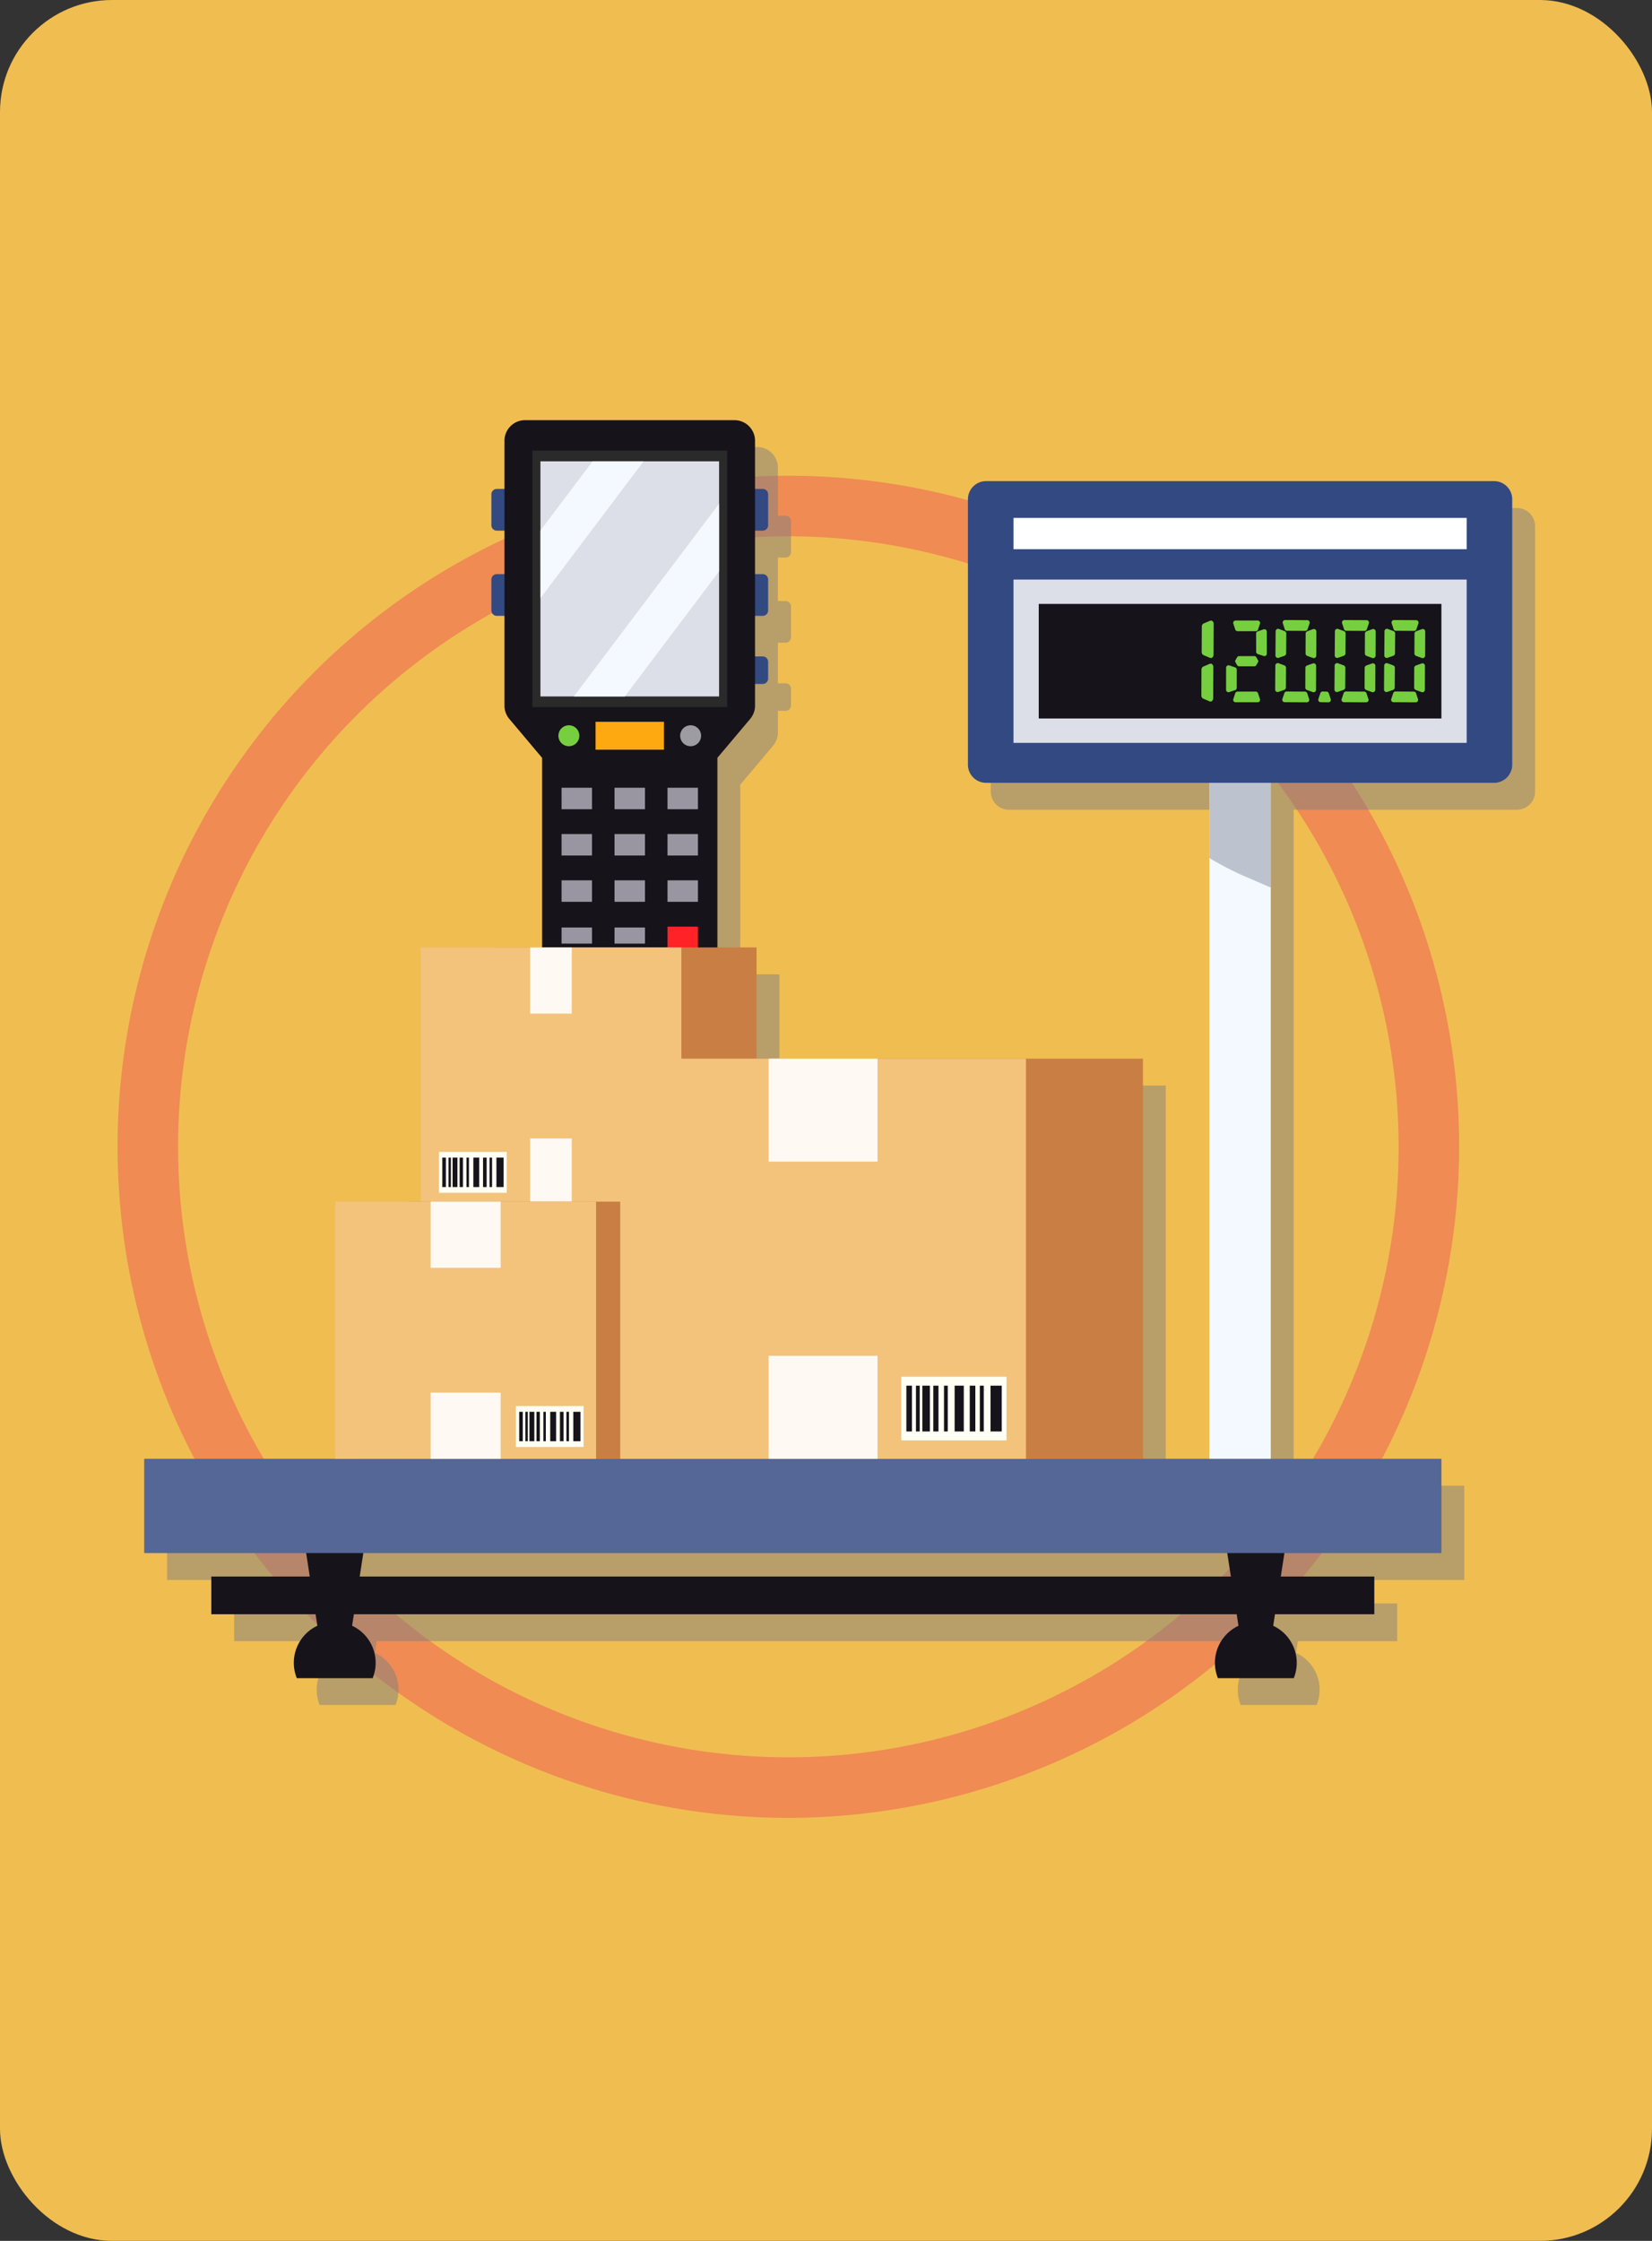 <svg xmlns="http://www.w3.org/2000/svg" width="295" height="400" viewBox="0 0 295 400">
  <rect x="0" y="0" width="295" height="400" fill="#333333" stroke="none"/>
  <g id="Grupo_1009736" data-name="Grupo 1009736" transform="translate(-968 -15246)">
    <rect id="Rectángulo_311774" data-name="Rectángulo 311774" width="295" height="400" rx="20" transform="translate(968 15246)" fill="#f0bd51"/>
    <g id="Grupo_1009644" data-name="Grupo 1009644" transform="translate(54.059 -445.219)">
      <g id="Grupo_986530" data-name="Grupo 986530" transform="translate(934.941 15776.143)">
        <path id="Trazado_659336" data-name="Trazado 659336" d="M528.759,4071.323A119.782,119.782,0,1,1,648.54,3951.541,119.919,119.919,0,0,1,528.759,4071.323Zm0-228.764a108.981,108.981,0,1,0,108.98,108.982A109.106,109.106,0,0,0,528.759,3842.559Z" transform="translate(-408.978 -3831.758)" fill="#ef8b53"/>
      </g>
      <g id="Grupo_986599" data-name="Grupo 986599" transform="translate(939.691 15766.219)">
        <g id="Grupo_986585" data-name="Grupo 986585" transform="translate(61.996)">
          <path id="Trazado_659431" data-name="Trazado 659431" d="M496.239,3848.669a.964.964,0,0,0,.964-.963v-5.517a.963.963,0,0,0-.964-.964h-1.374v-8.6a3.677,3.677,0,0,0-3.676-3.676H453.8a3.675,3.675,0,0,0-3.676,3.676v8.6h-1.376a.963.963,0,0,0-.962.964v5.517a.963.963,0,0,0,.962.963h1.376v7.764h-1.376a.964.964,0,0,0-.962.964v5.517a.962.962,0,0,0,.962.963h1.376V3879.9a3.666,3.666,0,0,0,.865,2.369l5.853,6.946v43.35a4.061,4.061,0,0,0,4.061,4.061h23.182a4.06,4.06,0,0,0,4.061-4.061v-43.35l5.855-6.946a3.676,3.676,0,0,0,.865-2.369v-3.868h1.374a.963.963,0,0,0,.964-.964v-2.984a.963.963,0,0,0-.964-.963h-1.374v-7.248h1.374a.963.963,0,0,0,.964-.963V3857.4a.964.964,0,0,0-.964-.964h-1.374v-7.764Z" transform="translate(-443.704 -3824.15)" fill="gray" opacity="0.5" style="mix-blend-mode: multiply;isolation: isolate"/>
          <g id="Grupo_986584" data-name="Grupo 986584">
            <g id="Grupo_986581" data-name="Grupo 986581" transform="translate(0 12.275)">
              <path id="Trazado_659432" data-name="Trazado 659432" d="M446.513,3840.49h5.333v-7.444h-5.333a.962.962,0,0,0-.964.963v5.518A.963.963,0,0,0,446.513,3840.49Z" transform="translate(-445.549 -3833.046)" fill="#324981"/>
              <path id="Trazado_659433" data-name="Trazado 659433" d="M446.513,3848.823h5.333v-7.442h-5.333a.961.961,0,0,0-.964.961v5.518A.963.963,0,0,0,446.513,3848.823Z" transform="translate(-445.549 -3826.17)" fill="#324981"/>
              <path id="Trazado_659434" data-name="Trazado 659434" d="M469.176,3833.046v7.444h5.335a.964.964,0,0,0,.964-.963v-5.518a.963.963,0,0,0-.964-.963Z" transform="translate(-426.054 -3833.046)" fill="#324981"/>
              <path id="Trazado_659435" data-name="Trazado 659435" d="M469.176,3848.823h5.335a.964.964,0,0,0,.964-.963v-5.518a.963.963,0,0,0-.964-.961h-5.335Z" transform="translate(-426.054 -3826.17)" fill="#324981"/>
              <path id="Trazado_659436" data-name="Trazado 659436" d="M469.176,3854.341h5.335a.964.964,0,0,0,.964-.965v-2.984a.964.964,0,0,0-.964-.964h-5.335Z" transform="translate(-426.054 -3819.528)" fill="#324981"/>
            </g>
            <path id="Trazado_659437" data-name="Trazado 659437" d="M487.9,3826.32H450.506A3.676,3.676,0,0,0,446.83,3830v47.278a3.678,3.678,0,0,0,.865,2.37l5.855,6.946v43.349a4.06,4.06,0,0,0,4.061,4.061h23.182a4.061,4.061,0,0,0,4.061-4.061V3886.59l5.853-6.946a3.668,3.668,0,0,0,.865-2.37V3830A3.675,3.675,0,0,0,487.9,3826.32Z" transform="translate(-444.492 -3826.32)" fill="#16131b"/>
            <rect id="Rectángulo_310778" data-name="Rectángulo 310778" width="34.791" height="45.773" transform="translate(7.314 5.445)" fill="#2a2a2a"/>
            <rect id="Rectángulo_310779" data-name="Rectángulo 310779" width="31.902" height="41.972" transform="translate(8.759 7.345)" fill="#dddfe8"/>
            <g id="Grupo_986582" data-name="Grupo 986582" transform="translate(8.759 7.345)">
              <path id="Trazado_659438" data-name="Trazado 659438" d="M462.712,3868.889l16.841-22.33V3834.5l-25.936,34.39Z" transform="translate(-447.651 -3826.917)" fill="#f4f9ff"/>
              <path id="Trazado_659439" data-name="Trazado 659439" d="M450.348,3854.768l18.42-24.423h-9.1l-9.324,12.363Z" transform="translate(-450.348 -3830.345)" fill="#f4f9ff"/>
            </g>
            <rect id="Rectángulo_310780" data-name="Rectángulo 310780" width="12.212" height="4.985" transform="translate(18.604 53.84)" fill="#ffa910"/>
            <g id="Grupo_986583" data-name="Grupo 986583" transform="translate(12.531 65.612)">
              <rect id="Rectángulo_310781" data-name="Rectángulo 310781" width="5.438" height="3.836" fill="#9995a1"/>
              <rect id="Rectángulo_310782" data-name="Rectángulo 310782" width="5.437" height="3.836" transform="translate(9.46)" fill="#9995a1"/>
              <rect id="Rectángulo_310783" data-name="Rectángulo 310783" width="5.437" height="3.836" transform="translate(18.92)" fill="#9995a1"/>
              <rect id="Rectángulo_310784" data-name="Rectángulo 310784" width="5.438" height="3.836" transform="translate(0 8.263)" fill="#9995a1"/>
              <rect id="Rectángulo_310785" data-name="Rectángulo 310785" width="5.437" height="3.836" transform="translate(9.46 8.263)" fill="#9995a1"/>
              <rect id="Rectángulo_310786" data-name="Rectángulo 310786" width="5.437" height="3.836" transform="translate(18.92 8.263)" fill="#9995a1"/>
              <rect id="Rectángulo_310787" data-name="Rectángulo 310787" width="5.438" height="3.836" transform="translate(0 16.527)" fill="#9995a1"/>
              <rect id="Rectángulo_310788" data-name="Rectángulo 310788" width="5.437" height="3.836" transform="translate(9.46 16.527)" fill="#9995a1"/>
              <rect id="Rectángulo_310789" data-name="Rectángulo 310789" width="5.437" height="3.836" transform="translate(18.92 16.527)" fill="#9995a1"/>
              <rect id="Rectángulo_310790" data-name="Rectángulo 310790" width="5.438" height="2.874" transform="translate(0 29.482)" fill="#9995a1"/>
              <rect id="Rectángulo_310791" data-name="Rectángulo 310791" width="5.437" height="2.874" transform="translate(9.46 29.482)" fill="#9995a1"/>
              <rect id="Rectángulo_310792" data-name="Rectángulo 310792" width="5.438" height="2.875" transform="translate(0 34.015)" fill="#9995a1"/>
              <rect id="Rectángulo_310793" data-name="Rectángulo 310793" width="5.437" height="2.875" transform="translate(9.46 34.015)" fill="#9995a1"/>
              <rect id="Rectángulo_310794" data-name="Rectángulo 310794" width="5.438" height="2.874" transform="translate(0 24.949)" fill="#9995a1"/>
              <rect id="Rectángulo_310795" data-name="Rectángulo 310795" width="5.437" height="2.874" transform="translate(9.46 24.949)" fill="#9995a1"/>
              <rect id="Rectángulo_310796" data-name="Rectángulo 310796" width="5.437" height="12.1" transform="translate(18.92 24.79)" fill="#ff2226"/>
            </g>
            <path id="Trazado_659440" data-name="Trazado 659440" d="M467.759,3858.03a1.87,1.87,0,1,1-1.869-1.869A1.87,1.87,0,0,1,467.759,3858.03Z" transform="translate(-430.309 -3801.698)" fill="#9d9ca0"/>
            <path id="Trazado_659441" data-name="Trazado 659441" d="M455.846,3858.03a1.869,1.869,0,1,1-1.869-1.869A1.869,1.869,0,0,1,455.846,3858.03Z" transform="translate(-440.137 -3801.698)" fill="#75cf3f"/>
          </g>
        </g>
        <g id="Grupo_986598" data-name="Grupo 986598" transform="translate(0 10.883)">
          <path id="Trazado_659442" data-name="Trazado 659442" d="M654.926,3834.913H564.091a3.238,3.238,0,0,0-3.176,3.3v47.25a3.239,3.239,0,0,0,3.176,3.3h39.935v120.667H592.159V3938H523.165v-19.852H463.17v45.37H447.936v45.91h-34.12v16.827h28.922l.646,4.188H425.8v6.731h18.623l.325,2.1a7.247,7.247,0,0,0-3.681,9.3h13.548a7.248,7.248,0,0,0-3.681-9.3l.325-2.1H608.9l.325,2.1a7.242,7.242,0,0,0-3.679,9.3H619.1a7.241,7.241,0,0,0-3.681-9.3l.325-2.1h17.738v-6.731h-16.7l.646-4.187h28.037v-16.827h-30.47V3888.761h39.933a3.239,3.239,0,0,0,3.177-3.3v-47.25A3.239,3.239,0,0,0,654.926,3834.913Zm-47.06,195.53H452.3l.646-4.187H607.219Z" transform="translate(-409.736 -3830.113)" fill="gray" opacity="0.5" style="mix-blend-mode: multiply;isolation: isolate"/>
          <g id="Grupo_986597" data-name="Grupo 986597">
            <path id="Trazado_659443" data-name="Trazado 659443" d="M520.647,3957.186h4.63l3.472-22.492H517.175Z" transform="translate(-324.455 -3747.784)" fill="#16131b"/>
            <path id="Trazado_659444" data-name="Trazado 659444" d="M430.525,3957.186h4.629l3.473-22.492H427.052Z" transform="translate(-398.815 -3747.784)" fill="#16131b"/>
            <rect id="Rectángulo_310797" data-name="Rectángulo 310797" width="207.678" height="6.731" transform="translate(11.984 195.529)" fill="#16131b"/>
            <path id="Trazado_659445" data-name="Trazado 659445" d="M516.874,3953.884a7.305,7.305,0,1,1,13.548,0Z" transform="translate(-325.141 -3740.214)" fill="#16131b"/>
            <path id="Trazado_659446" data-name="Trazado 659446" d="M426.753,3953.884a7.306,7.306,0,1,1,13.546,0Z" transform="translate(-399.501 -3740.214)" fill="#16131b"/>
            <g id="Grupo_986587" data-name="Grupo 986587" transform="translate(147.098)">
              <rect id="Rectángulo_310798" data-name="Rectángulo 310798" width="10.967" height="133.808" transform="translate(43.111 51.87)" fill="#f4f9ff"/>
              <path id="Trazado_659447" data-name="Trazado 659447" d="M522.123,3879.383a57.318,57.318,0,0,1-6.324-3.272V3860.7h10.967v20.682Q524.45,3880.38,522.123,3879.383Z" transform="translate(-472.688 -3808.832)" fill="#a9b1be" opacity="0.75" style="mix-blend-mode: multiply;isolation: isolate"/>
              <path id="Trazado_659448" data-name="Trazado 659448" d="M495.355,3886.133h90.835a3.242,3.242,0,0,0,3.178-3.3v-47.25a3.24,3.24,0,0,0-3.178-3.3H495.355a3.239,3.239,0,0,0-3.178,3.3v47.25A3.241,3.241,0,0,0,495.355,3886.133Z" transform="translate(-492.178 -3832.283)" fill="#324981"/>
              <rect id="Rectángulo_310799" data-name="Rectángulo 310799" width="80.926" height="29.153" transform="translate(8.132 17.567)" fill="#dddfe8"/>
              <rect id="Rectángulo_310800" data-name="Rectángulo 310800" width="71.907" height="20.452" transform="translate(12.641 21.917)" fill="#16131b"/>
              <rect id="Rectángulo_310801" data-name="Rectángulo 310801" width="80.926" height="5.582" transform="translate(8.132 6.567)" fill="#fff"/>
              <g id="Grupo_986586" data-name="Grupo 986586" transform="translate(41.681 24.803)">
                <path id="Trazado_659449" data-name="Trazado 659449" d="M522.154,3847.817h-3.245a.431.431,0,0,1-.411-.294l-.345-1.036a.433.433,0,0,1,.411-.571H522.5a.433.433,0,0,1,.411.571l-.347,1.036A.429.429,0,0,1,522.154,3847.817Z" transform="translate(-512.446 -3845.838)" fill="#75cf3f"/>
                <path id="Trazado_659450" data-name="Trazado 659450" d="M520.373,3847.547l.007,3.245a.438.438,0,0,0,.3.413l1.039.341a.43.43,0,0,0,.568-.409l-.007-3.939a.431.431,0,0,0-.571-.408l-1.037.347A.435.435,0,0,0,520.373,3847.547Z" transform="translate(-510.596 -3845.136)" fill="#75cf3f"/>
                <path id="Trazado_659451" data-name="Trazado 659451" d="M519.345,3851.075l-.005,3.246a.433.433,0,0,1-.3.411l-1.037.344a.434.434,0,0,1-.571-.413l.009-3.937a.431.431,0,0,1,.569-.409l1.039.348A.429.429,0,0,1,519.345,3851.075Z" transform="translate(-513.021 -3842.225)" fill="#75cf3f"/>
                <path id="Trazado_659452" data-name="Trazado 659452" d="M518.909,3852.866h3.245a.432.432,0,0,1,.41.3l.347,1.041a.431.431,0,0,1-.411.567h-3.937a.431.431,0,0,1-.411-.567l.345-1.041A.434.434,0,0,1,518.909,3852.866Z" transform="translate(-512.446 -3840.104)" fill="#75cf3f"/>
                <path id="Trazado_659453" data-name="Trazado 659453" d="M521.754,3849.4h-2.732a.387.387,0,0,0-.334.184l-.325.567a.312.312,0,0,0,0,.314l.325.567a.382.382,0,0,0,.334.184h2.732a.38.38,0,0,0,.334-.184l.327-.567a.313.313,0,0,0,0-.314l-.327-.567A.385.385,0,0,0,521.754,3849.4Z" transform="translate(-512.289 -3842.966)" fill="#75cf3f"/>
                <path id="Trazado_659454" data-name="Trazado 659454" d="M515.069,3847l-.02,4.519a.6.6,0,0,0,.328.571l1.154.486c.31.13.633-.161.635-.569l.024-5.485c0-.411-.321-.7-.633-.573l-1.155.479A.613.613,0,0,0,515.069,3847Z" transform="translate(-514.989 -3845.833)" fill="#75cf3f"/>
                <path id="Trazado_659455" data-name="Trazado 659455" d="M515.036,3851.227l-.02,4.57a.618.618,0,0,0,.325.582l1.154.489c.312.13.635-.162.635-.576l.024-5.549c0-.414-.318-.71-.63-.579l-1.155.486A.612.612,0,0,0,515.036,3851.227Z" transform="translate(-515.016 -3842.358)" fill="#75cf3f"/>
                <path id="Trazado_659456" data-name="Trazado 659456" d="M527.008,3847.8l-3.261-.019a.437.437,0,0,1-.412-.3l-.341-1.046a.435.435,0,0,1,.416-.569l3.957.021a.435.435,0,0,1,.409.575l-.354,1.04A.433.433,0,0,1,527.008,3847.8Z" transform="translate(-508.452 -3845.873)" fill="#75cf3f"/>
                <path id="Trazado_659457" data-name="Trazado 659457" d="M524.205,3847.58l-.027,3.521a.469.469,0,0,1-.3.441l-1.046.367a.44.44,0,0,1-.568-.447l.033-4.271a.442.442,0,0,1,.577-.441l1.037.385A.462.462,0,0,1,524.205,3847.58Z" transform="translate(-509.037 -3845.17)" fill="#75cf3f"/>
                <path id="Trazado_659458" data-name="Trazado 659458" d="M525.226,3847.585l-.015,3.518a.466.466,0,0,0,.3.445l1.04.379a.442.442,0,0,0,.573-.443l.016-4.269a.44.44,0,0,0-.569-.449l-1.044.374A.473.473,0,0,0,525.226,3847.585Z" transform="translate(-506.604 -3845.155)" fill="#75cf3f"/>
                <path id="Trazado_659459" data-name="Trazado 659459" d="M524.177,3850.928l-.026,3.5a.461.461,0,0,1-.3.438l-1.044.365a.443.443,0,0,1-.571-.447l.033-4.239a.442.442,0,0,1,.577-.439l1.04.383A.457.457,0,0,1,524.177,3850.928Z" transform="translate(-509.06 -3842.405)" fill="#75cf3f"/>
                <path id="Trazado_659460" data-name="Trazado 659460" d="M525.2,3850.933l-.013,3.493a.461.461,0,0,0,.3.443l1.042.376a.44.44,0,0,0,.573-.441l.016-4.238a.44.44,0,0,0-.573-.443l-1.042.369A.461.461,0,0,0,525.2,3850.933Z" transform="translate(-506.625 -3842.387)" fill="#75cf3f"/>
                <path id="Trazado_659461" data-name="Trazado 659461" d="M523.72,3852.858l3.26.019a.437.437,0,0,1,.411.3l.343,1.044a.436.436,0,0,1-.418.57l-3.955-.022a.433.433,0,0,1-.407-.575l.351-1.039A.439.439,0,0,1,523.72,3852.858Z" transform="translate(-508.486 -3840.11)" fill="#75cf3f"/>
                <path id="Trazado_659462" data-name="Trazado 659462" d="M532.808,3847.8l-3.26-.019a.441.441,0,0,1-.414-.3l-.34-1.046a.433.433,0,0,1,.414-.569l3.957.021a.434.434,0,0,1,.409.575l-.354,1.04A.433.433,0,0,1,532.808,3847.8Z" transform="translate(-503.665 -3845.873)" fill="#75cf3f"/>
                <path id="Trazado_659463" data-name="Trazado 659463" d="M530.006,3847.58l-.026,3.521a.471.471,0,0,1-.3.441l-1.048.367a.44.44,0,0,1-.568-.447l.033-4.271a.443.443,0,0,1,.577-.441l1.038.385A.463.463,0,0,1,530.006,3847.58Z" transform="translate(-504.25 -3845.17)" fill="#75cf3f"/>
                <path id="Trazado_659464" data-name="Trazado 659464" d="M531.026,3847.585l-.013,3.518a.466.466,0,0,0,.3.445l1.039.379a.442.442,0,0,0,.575-.443l.015-4.269a.44.44,0,0,0-.569-.449l-1.044.374A.472.472,0,0,0,531.026,3847.585Z" transform="translate(-501.817 -3845.155)" fill="#75cf3f"/>
                <path id="Trazado_659465" data-name="Trazado 659465" d="M529.979,3850.928l-.027,3.5a.46.46,0,0,1-.3.438l-1.044.365a.442.442,0,0,1-.569-.447l.033-4.239a.441.441,0,0,1,.577-.439l1.039.383A.459.459,0,0,1,529.979,3850.928Z" transform="translate(-504.272 -3842.405)" fill="#75cf3f"/>
                <path id="Trazado_659466" data-name="Trazado 659466" d="M531,3850.933l-.013,3.493a.457.457,0,0,0,.294.443l1.042.376a.442.442,0,0,0,.575-.441l.015-4.238a.44.44,0,0,0-.573-.443l-1.04.369A.461.461,0,0,0,531,3850.933Z" transform="translate(-501.839 -3842.387)" fill="#75cf3f"/>
                <path id="Trazado_659467" data-name="Trazado 659467" d="M529.521,3852.858l3.261.019a.438.438,0,0,1,.411.3l.341,1.044a.434.434,0,0,1-.416.57l-3.955-.022a.433.433,0,0,1-.409-.575l.352-1.039A.435.435,0,0,1,529.521,3852.858Z" transform="translate(-503.7 -3840.11)" fill="#75cf3f"/>
                <path id="Trazado_659468" data-name="Trazado 659468" d="M537.659,3847.8l-3.261-.019a.436.436,0,0,1-.413-.3l-.341-1.046a.435.435,0,0,1,.416-.569l3.957.021a.435.435,0,0,1,.409.575l-.354,1.04A.433.433,0,0,1,537.659,3847.8Z" transform="translate(-499.664 -3845.873)" fill="#75cf3f"/>
                <path id="Trazado_659469" data-name="Trazado 659469" d="M534.856,3847.58l-.027,3.521a.469.469,0,0,1-.3.441l-1.046.367a.439.439,0,0,1-.567-.447l.033-4.271a.442.442,0,0,1,.577-.441l1.037.385A.465.465,0,0,1,534.856,3847.58Z" transform="translate(-500.248 -3845.17)" fill="#75cf3f"/>
                <path id="Trazado_659470" data-name="Trazado 659470" d="M535.877,3847.585l-.015,3.518a.466.466,0,0,0,.3.445l1.04.379a.443.443,0,0,0,.575-.443l.015-4.269a.44.44,0,0,0-.569-.449l-1.044.374A.472.472,0,0,0,535.877,3847.585Z" transform="translate(-497.816 -3845.155)" fill="#75cf3f"/>
                <path id="Trazado_659471" data-name="Trazado 659471" d="M534.828,3850.928l-.026,3.5a.461.461,0,0,1-.3.438l-1.044.365a.443.443,0,0,1-.571-.447l.033-4.239a.442.442,0,0,1,.577-.439l1.04.383A.457.457,0,0,1,534.828,3850.928Z" transform="translate(-500.272 -3842.405)" fill="#75cf3f"/>
                <path id="Trazado_659472" data-name="Trazado 659472" d="M535.849,3850.933l-.013,3.493a.461.461,0,0,0,.3.443l1.04.376a.441.441,0,0,0,.575-.441l.016-4.238a.44.44,0,0,0-.573-.443l-1.042.369A.461.461,0,0,0,535.849,3850.933Z" transform="translate(-497.837 -3842.387)" fill="#75cf3f"/>
                <path id="Trazado_659473" data-name="Trazado 659473" d="M534.371,3852.858l3.26.019a.437.437,0,0,1,.411.3l.343,1.044a.436.436,0,0,1-.416.57l-3.957-.022a.433.433,0,0,1-.407-.575l.35-1.039A.439.439,0,0,1,534.371,3852.858Z" transform="translate(-499.698 -3840.11)" fill="#75cf3f"/>
                <path id="Trazado_659474" data-name="Trazado 659474" d="M527.243,3852.858l.683.019a.436.436,0,0,1,.411.3l.343,1.044a.436.436,0,0,1-.418.57l-1.378-.022a.433.433,0,0,1-.407-.575l.35-1.039A.439.439,0,0,1,527.243,3852.858Z" transform="translate(-505.579 -3840.11)" fill="#75cf3f"/>
              </g>
            </g>
            <rect id="Rectángulo_310802" data-name="Rectángulo 310802" width="231.647" height="16.828" transform="translate(0 174.515)" fill="#546796"/>
            <g id="Grupo_986590" data-name="Grupo 986590" transform="translate(49.355 83.236)">
              <rect id="Rectángulo_310803" data-name="Rectángulo 310803" width="46.984" height="45.91" transform="translate(13.01)" fill="#c97e43"/>
              <rect id="Rectángulo_310804" data-name="Rectángulo 310804" width="46.57" height="45.91" fill="#f3c37c"/>
              <rect id="Rectángulo_310805" data-name="Rectángulo 310805" width="7.417" height="11.813" transform="translate(19.577)" fill="#fff" opacity="0.9"/>
              <rect id="Rectángulo_310806" data-name="Rectángulo 310806" width="7.417" height="11.813" transform="translate(19.577 34.097)" fill="#fff" opacity="0.9"/>
              <g id="Grupo_986589" data-name="Grupo 986589" transform="translate(3.294 36.496)">
                <rect id="Rectángulo_310807" data-name="Rectángulo 310807" width="12.081" height="7.299" fill="#fffff3"/>
                <g id="Grupo_986588" data-name="Grupo 986588" transform="translate(0.585 1.023)">
                  <rect id="Rectángulo_310808" data-name="Rectángulo 310808" width="1.282" height="5.252" transform="translate(9.663)" fill="#16131b"/>
                  <rect id="Rectángulo_310809" data-name="Rectángulo 310809" width="0.449" height="5.252" transform="translate(8.434)" fill="#16131b"/>
                  <rect id="Rectángulo_310810" data-name="Rectángulo 310810" width="1.051" height="5.252" transform="translate(5.541)" fill="#16131b"/>
                  <rect id="Rectángulo_310811" data-name="Rectángulo 310811" width="0.641" height="5.252" transform="translate(7.276)" fill="#16131b"/>
                  <rect id="Rectángulo_310812" data-name="Rectángulo 310812" width="0.434" height="5.252" transform="translate(4.32)" fill="#16131b"/>
                  <rect id="Rectángulo_310813" data-name="Rectángulo 310813" width="0.869" height="5.252" transform="translate(1.833)" fill="#16131b"/>
                  <rect id="Rectángulo_310814" data-name="Rectángulo 310814" width="0.431" height="5.252" transform="translate(1.103)" fill="#16131b"/>
                  <rect id="Rectángulo_310815" data-name="Rectángulo 310815" width="0.595" height="5.252" transform="translate(3.091)" fill="#16131b"/>
                  <rect id="Rectángulo_310816" data-name="Rectángulo 310816" width="0.641" height="5.252" fill="#16131b"/>
                </g>
              </g>
            </g>
            <g id="Grupo_986593" data-name="Grupo 986593" transform="translate(34.121 128.606)">
              <rect id="Rectángulo_310817" data-name="Rectángulo 310817" width="46.984" height="45.91" transform="translate(13.01)" fill="#c97e43"/>
              <rect id="Rectángulo_310818" data-name="Rectángulo 310818" width="46.57" height="45.91" fill="#f3c37c"/>
              <rect id="Rectángulo_310819" data-name="Rectángulo 310819" width="12.495" height="11.813" transform="translate(17.037)" fill="#fff" opacity="0.9"/>
              <rect id="Rectángulo_310820" data-name="Rectángulo 310820" width="12.495" height="11.813" transform="translate(17.037 34.097)" fill="#fff" opacity="0.9"/>
              <g id="Grupo_986592" data-name="Grupo 986592" transform="translate(32.257 36.497)">
                <rect id="Rectángulo_310821" data-name="Rectángulo 310821" width="12.082" height="7.299" fill="#fffff3"/>
                <g id="Grupo_986591" data-name="Grupo 986591" transform="translate(0.585 1.023)">
                  <rect id="Rectángulo_310822" data-name="Rectángulo 310822" width="1.282" height="5.252" transform="translate(9.663)" fill="#16131b"/>
                  <rect id="Rectángulo_310823" data-name="Rectángulo 310823" width="0.45" height="5.252" transform="translate(8.434)" fill="#16131b"/>
                  <rect id="Rectángulo_310824" data-name="Rectángulo 310824" width="1.051" height="5.252" transform="translate(5.541)" fill="#16131b"/>
                  <rect id="Rectángulo_310825" data-name="Rectángulo 310825" width="0.641" height="5.252" transform="translate(7.276)" fill="#16131b"/>
                  <rect id="Rectángulo_310826" data-name="Rectángulo 310826" width="0.435" height="5.252" transform="translate(4.321)" fill="#16131b"/>
                  <rect id="Rectángulo_310827" data-name="Rectángulo 310827" width="0.869" height="5.252" transform="translate(1.833)" fill="#16131b"/>
                  <rect id="Rectángulo_310828" data-name="Rectángulo 310828" width="0.431" height="5.252" transform="translate(1.103)" fill="#16131b"/>
                  <rect id="Rectángulo_310829" data-name="Rectángulo 310829" width="0.595" height="5.252" transform="translate(3.091)" fill="#16131b"/>
                  <rect id="Rectángulo_310830" data-name="Rectángulo 310830" width="0.641" height="5.252" fill="#16131b"/>
                </g>
              </g>
            </g>
            <g id="Grupo_986596" data-name="Grupo 986596" transform="translate(85.003 103.087)">
              <rect id="Rectángulo_310831" data-name="Rectángulo 310831" width="73.099" height="71.429" transform="translate(20.241)" fill="#c97e43"/>
              <rect id="Rectángulo_310832" data-name="Rectángulo 310832" width="72.455" height="71.429" fill="#f3c37c"/>
              <rect id="Rectángulo_310833" data-name="Rectángulo 310833" width="19.441" height="18.379" transform="translate(26.507)" fill="#fff" opacity="0.9"/>
              <rect id="Rectángulo_310834" data-name="Rectángulo 310834" width="19.441" height="18.379" transform="translate(26.507 53.049)" fill="#fff" opacity="0.9"/>
              <g id="Grupo_986595" data-name="Grupo 986595" transform="translate(50.186 56.782)">
                <rect id="Rectángulo_310835" data-name="Rectángulo 310835" width="18.797" height="11.357" fill="#fffff3"/>
                <g id="Grupo_986594" data-name="Grupo 986594" transform="translate(0.91 1.593)">
                  <rect id="Rectángulo_310836" data-name="Rectángulo 310836" width="1.995" height="8.172" transform="translate(15.033)" fill="#16131b"/>
                  <rect id="Rectángulo_310837" data-name="Rectángulo 310837" width="0.7" height="8.172" transform="translate(13.122)" fill="#16131b"/>
                  <rect id="Rectángulo_310838" data-name="Rectángulo 310838" width="1.636" height="8.172" transform="translate(8.621)" fill="#16131b"/>
                  <rect id="Rectángulo_310839" data-name="Rectángulo 310839" width="0.998" height="8.172" transform="translate(11.321)" fill="#16131b"/>
                  <rect id="Rectángulo_310840" data-name="Rectángulo 310840" width="0.676" height="8.172" transform="translate(6.722)" fill="#16131b"/>
                  <rect id="Rectángulo_310841" data-name="Rectángulo 310841" width="1.352" height="8.172" transform="translate(2.852)" fill="#16131b"/>
                  <rect id="Rectángulo_310842" data-name="Rectángulo 310842" width="0.671" height="8.172" transform="translate(1.717)" fill="#16131b"/>
                  <rect id="Rectángulo_310843" data-name="Rectángulo 310843" width="0.927" height="8.172" transform="translate(4.809)" fill="#16131b"/>
                  <rect id="Rectángulo_310844" data-name="Rectángulo 310844" width="0.998" height="8.172" fill="#16131b"/>
                </g>
              </g>
            </g>
          </g>
        </g>
      </g>
    </g>
  </g>
</svg>
